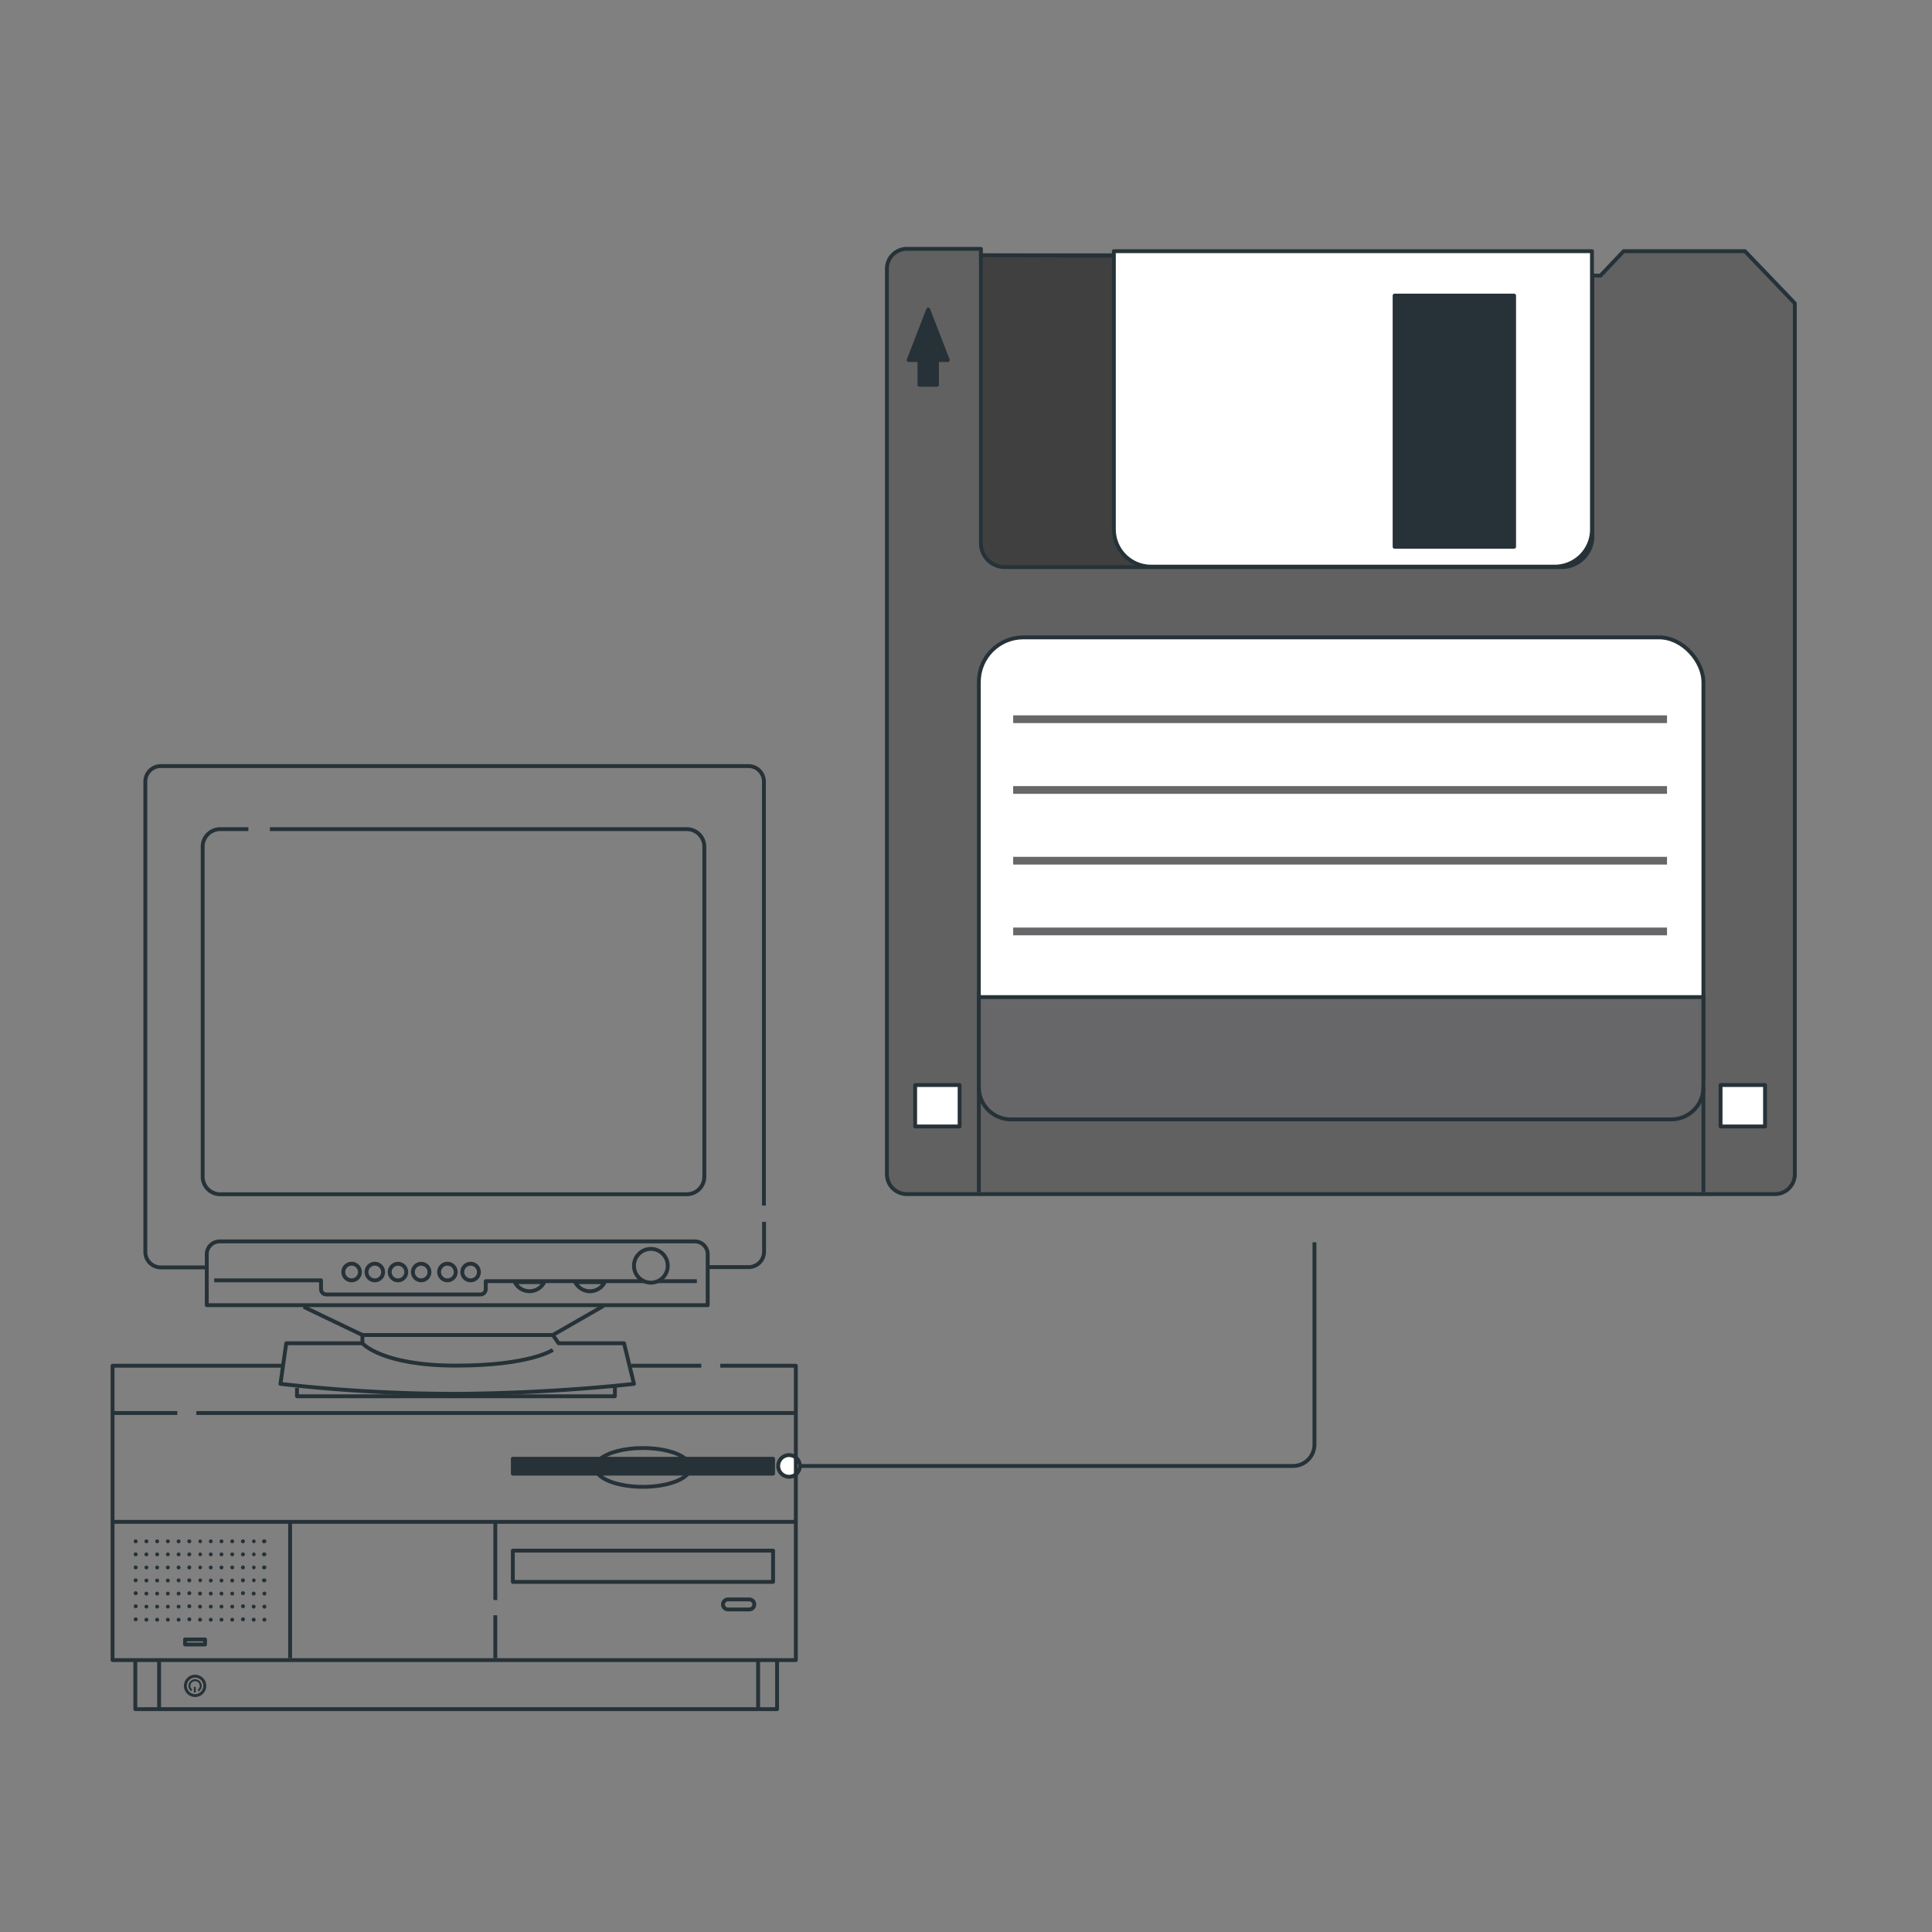<svg xmlns="http://www.w3.org/2000/svg" viewBox="0 0 500 500"><rect x="0" y="0" width="500" height="500" fill="#808080" stroke="none"/><g id="freepik--Line--inject-30"><path d="M204.21,379.39H334.63a5.56,5.56,0,0,0,5.55-5.56V321.5" style="fill:none;stroke:#263238;stroke-linejoin:round"></path><path d="M207,379.39a2.8,2.8,0,1,0-2.79,2.79A2.79,2.79,0,0,0,207,379.39Z" style="fill:#fff;stroke:#263238;stroke-linejoin:round"></path></g><g id="freepik--floppy-disk--inject-30"><path d="M451.58,65H420.2l-6,6.33H289.66V66.07h-35.8V64.4H234.69a5.16,5.16,0,0,0-5.16,5.16V303.88a5.15,5.15,0,0,0,5.16,5.15H459.34a5.15,5.15,0,0,0,5.16-5.15V78.49Z" style="fill:#616161;stroke:#263238;stroke-linejoin:round"></path><path d="M253.86,66.07v74.51a6.19,6.19,0,0,0,6.19,6.18H404.17a7.94,7.94,0,0,0,7.94-7.94V71H290.8V66.16Z" style="fill:#404040;stroke:#263238;stroke-linejoin:round"></path><polygon points="245.29 93.19 240.22 80.09 235.15 93.19 237.95 93.19 237.95 99.59 242.49 99.59 242.49 93.19 245.29 93.19" style="fill:#263238;stroke:#263238;stroke-linejoin:round"></polygon><rect x="236.84" y="280.81" width="11.51" height="10.72" style="fill:#fff;stroke:#263238;stroke-linejoin:round"></rect><rect x="445.28" y="280.81" width="11.51" height="10.72" style="fill:#fff;stroke:#263238;stroke-linejoin:round"></rect><rect x="253.32" y="164.95" width="187.52" height="124.75" rx="11.54" style="fill:#fff;stroke:#263238;stroke-linejoin:round"></rect><path d="M440.84,281.36V258.05H253.32v23.31a8.33,8.33,0,0,0,8.33,8.34H432.5A8.34,8.34,0,0,0,440.84,281.36Z" style="fill:#676668;stroke:#263238;stroke-linejoin:round"></path><line x1="262.21" y1="241.05" x2="431.42" y2="241.05" style="fill:none;stroke:#676668;stroke-linejoin:round;stroke-width:2px"></line><line x1="262.21" y1="222.75" x2="431.42" y2="222.75" style="fill:none;stroke:#676668;stroke-linejoin:round;stroke-width:2px"></line><line x1="262.21" y1="204.44" x2="431.42" y2="204.44" style="fill:none;stroke:#676668;stroke-linejoin:round;stroke-width:2px"></line><line x1="262.21" y1="186.13" x2="431.42" y2="186.13" style="fill:none;stroke:#676668;stroke-linejoin:round;stroke-width:2px"></line><line x1="253.32" y1="281.17" x2="253.32" y2="308.53" style="fill:none;stroke:#263238;stroke-linejoin:round"></line><line x1="440.84" y1="281.17" x2="440.84" y2="308.53" style="fill:none;stroke:#263238;stroke-linejoin:round"></line><path d="M288.27,65H412a0,0,0,0,1,0,0v72a9.65,9.65,0,0,1-9.65,9.65H297.92a9.65,9.65,0,0,1-9.65-9.65V65A0,0,0,0,1,288.27,65Z" style="fill:#fff;stroke:#263238;stroke-linejoin:round"></path><rect x="360.92" y="76.5" width="30.93" height="65" style="fill:#263238;stroke:#263238;stroke-linejoin:round"></rect></g><g id="freepik--device-1--inject-30"><path d="M197.7,312V202.26a4,4,0,0,0-4-4H41.61a4,4,0,0,0-4,4V324a4,4,0,0,0,4,4h11.9" style="fill:none;stroke:#263238;stroke-linejoin:round"></path><path d="M183.14,327.93h10.6a4,4,0,0,0,4-4v-7.72" style="fill:none;stroke:#263238;stroke-linejoin:round"></path><path d="M69.85,214.58H177.73a4.55,4.55,0,0,1,4.55,4.55v85.39a4.55,4.55,0,0,1-4.55,4.55H57a4.55,4.55,0,0,1-4.55-4.55V219.13A4.55,4.55,0,0,1,57,214.58h7.28" style="fill:none;stroke:#263238;stroke-linejoin:round"></path><path d="M56.83,321.28h123a3.32,3.32,0,0,1,3.32,3.32v13.18a0,0,0,0,1,0,0H53.51a0,0,0,0,1,0,0V324.6A3.32,3.32,0,0,1,56.83,321.28Z" style="fill:none;stroke:#263238;stroke-linejoin:round"></path><circle cx="168.44" cy="327.58" r="4.37" style="fill:none;stroke:#263238;stroke-linejoin:round"></circle><path d="M133.23,331.82a4.26,4.26,0,0,0,7.61,0Z" style="fill:none;stroke:#263238;stroke-linejoin:round"></path><path d="M148.87,331.82a4.26,4.26,0,0,0,7.62,0Z" style="fill:none;stroke:#263238;stroke-linejoin:round"></path><line x1="180.35" y1="331.57" x2="170.21" y2="331.57" style="fill:none;stroke:#263238;stroke-linejoin:round"></line><path d="M55.43,331.35H83.08v2.28A1.37,1.37,0,0,0,84.44,335h39.91a1.37,1.37,0,0,0,1.36-1.37v-2.06h41" style="fill:none;stroke:#263238;stroke-linejoin:round"></path><path d="M93.15,329.21A2.15,2.15,0,1,0,91,331.35,2.14,2.14,0,0,0,93.15,329.21Z" style="fill:none;stroke:#263238;stroke-linejoin:round"></path><path d="M99.15,329.21A2.15,2.15,0,1,0,97,331.35,2.14,2.14,0,0,0,99.15,329.21Z" style="fill:none;stroke:#263238;stroke-linejoin:round"></path><path d="M105.14,329.21a2.14,2.14,0,1,0-2.14,2.14A2.14,2.14,0,0,0,105.14,329.21Z" style="fill:none;stroke:#263238;stroke-linejoin:round"></path><path d="M111.14,329.21a2.14,2.14,0,1,0-2.14,2.14A2.14,2.14,0,0,0,111.14,329.21Z" style="fill:none;stroke:#263238;stroke-linejoin:round"></path><path d="M117.94,329.21a2.15,2.15,0,1,0-2.15,2.14A2.14,2.14,0,0,0,117.94,329.21Z" style="fill:none;stroke:#263238;stroke-linejoin:round"></path><path d="M123.94,329.21a2.15,2.15,0,1,0-2.15,2.14A2.14,2.14,0,0,0,123.94,329.21Z" style="fill:none;stroke:#263238;stroke-linejoin:round"></path><polyline points="78.58 338.21 93.79 345.5 143.07 345.5 156.14 338" style="fill:none;stroke:#263238;stroke-linejoin:round"></polyline><path d="M93.79,345.5v2.14H74.08l-1.5,10.5a396.06,396.06,0,0,0,46.92,2.57c24.86-.22,44.57-2.57,44.57-2.57l-2.57-10.5H144.57l-1.5-2.14" style="fill:none;stroke:#263238;stroke-linejoin:round"></path><path d="M93.79,347.64s4.93,5.78,24.21,5.78,25.07-4.07,25.07-4.07" style="fill:none;stroke:#263238;stroke-linejoin:round"></path><polyline points="76.86 359.21 76.86 361.35 159.14 361.35 159.14 358.78" style="fill:none;stroke:#263238;stroke-linejoin:round"></polyline><polyline points="186.41 353.45 205.96 353.45 205.96 429.63 29.13 429.63 29.13 353.45 73.32 353.45" style="fill:none;stroke:#263238;stroke-linejoin:round"></polyline><line x1="163.35" y1="353.45" x2="181.49" y2="353.45" style="fill:none;stroke:#263238;stroke-linejoin:round"></line><line x1="45.89" y1="365.69" x2="29.13" y2="365.69" style="fill:none;stroke:#263238;stroke-linejoin:round"></line><line x1="205.96" y1="365.69" x2="50.81" y2="365.69" style="fill:none;stroke:#263238;stroke-linejoin:round"></line><line x1="29.43" y1="393.86" x2="206.22" y2="393.86" style="fill:none;stroke:#263238;stroke-linejoin:round"></line><line x1="128.19" y1="418.03" x2="128.19" y2="429.15" style="fill:none;stroke:#263238;stroke-linejoin:round"></line><line x1="128.19" y1="394.18" x2="128.19" y2="414.09" style="fill:none;stroke:#263238;stroke-linejoin:round"></line><line x1="75.08" y1="394.18" x2="75.08" y2="429.15" style="fill:none;stroke:#263238;stroke-linejoin:round"></line><path d="M35.62,398.89a.51.51,0,1,0-.5.51A.51.51,0,0,0,35.62,398.89Z" style="fill:#263238"></path><circle cx="37.89" cy="398.89" r="0.5" style="fill:#263238"></circle><circle cx="40.67" cy="398.89" r="0.5" style="fill:#263238"></circle><circle cx="43.44" cy="398.89" r="0.5" style="fill:#263238"></circle><path d="M46.72,398.89a.5.5,0,1,0-.5.51A.5.5,0,0,0,46.72,398.89Z" style="fill:#263238"></path><path d="M49.5,398.89a.51.51,0,1,0-.5.51A.51.51,0,0,0,49.5,398.89Z" style="fill:#263238"></path><path d="M52.28,398.89a.51.51,0,0,0-.51-.5.51.51,0,0,0,0,1A.51.51,0,0,0,52.28,398.89Z" style="fill:#263238"></path><circle cx="54.55" cy="398.89" r="0.5" style="fill:#263238"></circle><circle cx="57.32" cy="398.89" r="0.5" style="fill:#263238"></circle><circle cx="60.1" cy="398.89" r="0.5" style="fill:#263238"></circle><path d="M63.38,398.89a.51.51,0,1,0-.5.51A.51.51,0,0,0,63.38,398.89Z" style="fill:#263238"></path><path d="M66.16,398.89a.51.51,0,0,0-.51-.5.51.51,0,0,0,0,1A.51.51,0,0,0,66.16,398.89Z" style="fill:#263238"></path><path d="M68.93,398.89a.5.5,0,0,0-.5-.5.51.51,0,1,0,0,1A.5.5,0,0,0,68.93,398.89Z" style="fill:#263238"></path><path d="M35.62,402.27a.51.51,0,1,0-.5.51A.51.51,0,0,0,35.62,402.27Z" style="fill:#263238"></path><circle cx="37.89" cy="402.27" r="0.5" style="fill:#263238"></circle><circle cx="40.67" cy="402.27" r="0.5" style="fill:#263238"></circle><circle cx="43.44" cy="402.27" r="0.5" style="fill:#263238"></circle><path d="M46.72,402.27a.5.5,0,1,0-.5.51A.5.5,0,0,0,46.72,402.27Z" style="fill:#263238"></path><path d="M49.5,402.27a.51.51,0,1,0-.5.51A.51.51,0,0,0,49.5,402.27Z" style="fill:#263238"></path><path d="M52.28,402.27a.51.51,0,0,0-.51-.5.51.51,0,0,0,0,1A.51.51,0,0,0,52.28,402.27Z" style="fill:#263238"></path><circle cx="54.55" cy="402.27" r="0.5" style="fill:#263238"></circle><circle cx="57.32" cy="402.27" r="0.5" style="fill:#263238"></circle><circle cx="60.1" cy="402.27" r="0.5" style="fill:#263238"></circle><path d="M63.38,402.27a.51.51,0,1,0-.5.51A.51.51,0,0,0,63.38,402.27Z" style="fill:#263238"></path><path d="M66.16,402.27a.51.51,0,0,0-.51-.5.51.51,0,0,0,0,1A.51.51,0,0,0,66.16,402.27Z" style="fill:#263238"></path><path d="M68.93,402.27a.5.5,0,0,0-.5-.5.51.51,0,1,0,0,1A.5.5,0,0,0,68.93,402.27Z" style="fill:#263238"></path><path d="M35.62,405.66a.51.51,0,1,0-.5.5A.51.51,0,0,0,35.62,405.66Z" style="fill:#263238"></path><circle cx="37.89" cy="405.66" r="0.5" style="fill:#263238"></circle><circle cx="40.67" cy="405.66" r="0.5" style="fill:#263238"></circle><circle cx="43.44" cy="405.66" r="0.5" style="fill:#263238"></circle><path d="M46.72,405.66a.5.5,0,1,0-.5.5A.5.5,0,0,0,46.72,405.66Z" style="fill:#263238"></path><path d="M49.5,405.66a.51.51,0,1,0-.5.5A.51.51,0,0,0,49.5,405.66Z" style="fill:#263238"></path><path d="M52.28,405.66a.51.51,0,0,0-.51-.51.51.51,0,0,0,0,1A.51.51,0,0,0,52.28,405.66Z" style="fill:#263238"></path><circle cx="54.55" cy="405.66" r="0.5" style="fill:#263238"></circle><circle cx="57.32" cy="405.66" r="0.5" style="fill:#263238"></circle><circle cx="60.1" cy="405.66" r="0.5" style="fill:#263238"></circle><path d="M63.38,405.66a.51.51,0,1,0-.5.5A.51.51,0,0,0,63.38,405.66Z" style="fill:#263238"></path><path d="M66.16,405.66a.51.51,0,0,0-.51-.51.51.51,0,0,0,0,1A.51.51,0,0,0,66.16,405.66Z" style="fill:#263238"></path><path d="M68.93,405.66a.5.5,0,0,0-.5-.51.51.51,0,1,0,0,1A.5.5,0,0,0,68.93,405.66Z" style="fill:#263238"></path><path d="M35.62,409a.51.51,0,1,0-.5.5A.51.51,0,0,0,35.62,409Z" style="fill:#263238"></path><circle cx="37.89" cy="409.04" r="0.5" style="fill:#263238"></circle><circle cx="40.67" cy="409.04" r="0.5" style="fill:#263238"></circle><circle cx="43.44" cy="409.04" r="0.5" style="fill:#263238"></circle><path d="M46.72,409a.5.5,0,1,0-.5.5A.5.5,0,0,0,46.72,409Z" style="fill:#263238"></path><path d="M49.5,409a.51.51,0,1,0-.5.5A.51.51,0,0,0,49.5,409Z" style="fill:#263238"></path><path d="M52.28,409a.51.51,0,0,0-.51-.51.51.51,0,0,0,0,1A.51.51,0,0,0,52.28,409Z" style="fill:#263238"></path><circle cx="54.55" cy="409.04" r="0.5" style="fill:#263238"></circle><circle cx="57.32" cy="409.04" r="0.5" style="fill:#263238"></circle><circle cx="60.1" cy="409.04" r="0.5" style="fill:#263238"></circle><path d="M63.38,409a.51.51,0,1,0-.5.5A.51.51,0,0,0,63.38,409Z" style="fill:#263238"></path><path d="M66.16,409a.51.51,0,0,0-.51-.51.51.51,0,0,0,0,1A.51.51,0,0,0,66.16,409Z" style="fill:#263238"></path><path d="M68.93,409a.5.5,0,0,0-.5-.51.51.51,0,1,0,0,1A.5.5,0,0,0,68.93,409Z" style="fill:#263238"></path><path d="M35.62,412.42a.51.51,0,1,0-1,0,.51.51,0,0,0,1,0Z" style="fill:#263238"></path><circle cx="37.89" cy="412.42" r="0.5" style="fill:#263238"></circle><circle cx="40.67" cy="412.42" r="0.5" style="fill:#263238"></circle><circle cx="43.44" cy="412.42" r="0.5" style="fill:#263238"></circle><path d="M46.72,412.42a.5.5,0,1,0-1,0,.5.5,0,0,0,1,0Z" style="fill:#263238"></path><path d="M49.5,412.42a.51.51,0,1,0-1,0,.51.51,0,0,0,1,0Z" style="fill:#263238"></path><path d="M52.28,412.42a.51.51,0,0,0-.51-.51.5.5,0,0,0-.5.51.5.5,0,0,0,.5.5A.5.5,0,0,0,52.28,412.42Z" style="fill:#263238"></path><circle cx="54.55" cy="412.42" r="0.5" style="fill:#263238"></circle><circle cx="57.32" cy="412.42" r="0.5" style="fill:#263238"></circle><circle cx="60.1" cy="412.42" r="0.5" style="fill:#263238"></circle><path d="M63.38,412.42a.51.51,0,1,0-1,0,.51.51,0,0,0,1,0Z" style="fill:#263238"></path><path d="M66.16,412.42a.51.51,0,0,0-.51-.51.5.5,0,0,0-.5.51.5.5,0,0,0,.5.5A.5.5,0,0,0,66.16,412.42Z" style="fill:#263238"></path><path d="M68.93,412.42a.5.5,0,0,0-.5-.51.51.51,0,0,0-.51.51.5.5,0,0,0,.51.5A.5.5,0,0,0,68.93,412.42Z" style="fill:#263238"></path><path d="M35.62,415.8a.51.51,0,1,0-1,0,.51.51,0,0,0,1,0Z" style="fill:#263238"></path><circle cx="37.89" cy="415.8" r="0.5" style="fill:#263238"></circle><circle cx="40.67" cy="415.8" r="0.5" style="fill:#263238"></circle><circle cx="43.44" cy="415.8" r="0.5" style="fill:#263238"></circle><path d="M46.72,415.8a.5.5,0,1,0-1,0,.5.5,0,0,0,1,0Z" style="fill:#263238"></path><path d="M49.5,415.8a.51.51,0,1,0-1,0,.51.51,0,0,0,1,0Z" style="fill:#263238"></path><path d="M52.28,415.8a.51.51,0,0,0-.51-.51.5.5,0,0,0-.5.51.5.5,0,0,0,.5.5A.5.5,0,0,0,52.28,415.8Z" style="fill:#263238"></path><circle cx="54.55" cy="415.8" r="0.5" style="fill:#263238"></circle><circle cx="57.32" cy="415.8" r="0.5" style="fill:#263238"></circle><circle cx="60.1" cy="415.8" r="0.5" style="fill:#263238"></circle><path d="M63.38,415.8a.51.51,0,1,0-1,0,.51.51,0,0,0,1,0Z" style="fill:#263238"></path><path d="M66.16,415.8a.51.51,0,0,0-.51-.51.5.5,0,0,0-.5.51.5.5,0,0,0,.5.5A.5.5,0,0,0,66.16,415.8Z" style="fill:#263238"></path><path d="M68.93,415.8a.5.5,0,0,0-.5-.51.51.51,0,0,0-.51.51.5.5,0,0,0,.51.5A.5.5,0,0,0,68.93,415.8Z" style="fill:#263238"></path><path d="M35.62,419.18a.51.51,0,1,0-1,0,.51.51,0,0,0,1,0Z" style="fill:#263238"></path><circle cx="37.89" cy="419.18" r="0.5" style="fill:#263238"></circle><circle cx="40.67" cy="419.18" r="0.5" style="fill:#263238"></circle><circle cx="43.44" cy="419.18" r="0.5" style="fill:#263238"></circle><path d="M46.72,419.18a.5.5,0,1,0-1,0,.5.5,0,0,0,1,0Z" style="fill:#263238"></path><path d="M49.5,419.18a.51.51,0,1,0-1,0,.51.51,0,0,0,1,0Z" style="fill:#263238"></path><path d="M52.28,419.18a.51.51,0,0,0-.51-.51.5.5,0,0,0-.5.51.5.5,0,0,0,.5.5A.5.5,0,0,0,52.28,419.18Z" style="fill:#263238"></path><circle cx="54.55" cy="419.18" r="0.5" style="fill:#263238"></circle><circle cx="57.32" cy="419.18" r="0.5" style="fill:#263238"></circle><circle cx="60.1" cy="419.18" r="0.5" style="fill:#263238"></circle><path d="M63.38,419.18a.51.51,0,1,0-1,0,.51.51,0,0,0,1,0Z" style="fill:#263238"></path><path d="M66.16,419.18a.51.51,0,0,0-.51-.51.5.5,0,0,0-.5.51.5.5,0,0,0,.5.5A.5.5,0,0,0,66.16,419.18Z" style="fill:#263238"></path><path d="M68.93,419.18a.5.5,0,0,0-.5-.51.51.51,0,0,0-.51.51.5.5,0,0,0,.51.5A.5.5,0,0,0,68.93,419.18Z" style="fill:#263238"></path><rect x="47.89" y="424.29" width="5.18" height="1.3" style="fill:none;stroke:#263238;stroke-linejoin:round"></rect><rect x="132.72" y="401.3" width="67.35" height="8.09" style="fill:none;stroke:#263238;stroke-linejoin:round"></rect><rect x="132.72" y="377.52" width="67.35" height="3.86" style="fill:#263238;stroke:#263238;stroke-linejoin:round"></rect><path d="M193.91,416.52h-5.5a1.3,1.3,0,0,1-1.3-1.29h0a1.3,1.3,0,0,1,1.3-1.3h5.5a1.3,1.3,0,0,1,1.3,1.3h0A1.3,1.3,0,0,1,193.91,416.52Z" style="fill:none;stroke:#263238;stroke-linejoin:round"></path><path d="M154.74,381.38c1.63,2,6.23,3.41,11.65,3.41s10-1.43,11.66-3.41" style="fill:none;stroke:#263238;stroke-linejoin:round"></path><path d="M155.39,377.52c2-1.64,6.18-2.77,11-2.77s9,1.13,11,2.77" style="fill:none;stroke:#263238;stroke-linejoin:round"></path><polyline points="35.02 429.92 35.02 442.32 201.11 442.32 201.11 429.73" style="fill:none;stroke:#263238;stroke-linejoin:round"></polyline><line x1="196.2" y1="442.44" x2="196.2" y2="429.79" style="fill:none;stroke:#263238;stroke-linejoin:round"></line><line x1="41.18" y1="442.44" x2="41.18" y2="429.79" style="fill:none;stroke:#263238;stroke-linejoin:round"></line><path d="M53,436.31a2.51,2.51,0,1,0-2.5,2.5A2.5,2.5,0,0,0,53,436.31Z" style="fill:none;stroke:#263238;stroke-linejoin:round;stroke-width:0.75px"></path><path d="M51.26,437.54a1.46,1.46,0,1,0-1.63-.06" style="fill:none;stroke:#263238;stroke-linejoin:round;stroke-width:0.5px"></path><line x1="50.41" y1="438" x2="50.41" y2="436.56" style="fill:none;stroke:#263238;stroke-linejoin:round;stroke-width:0.5px"></line></g></svg>
